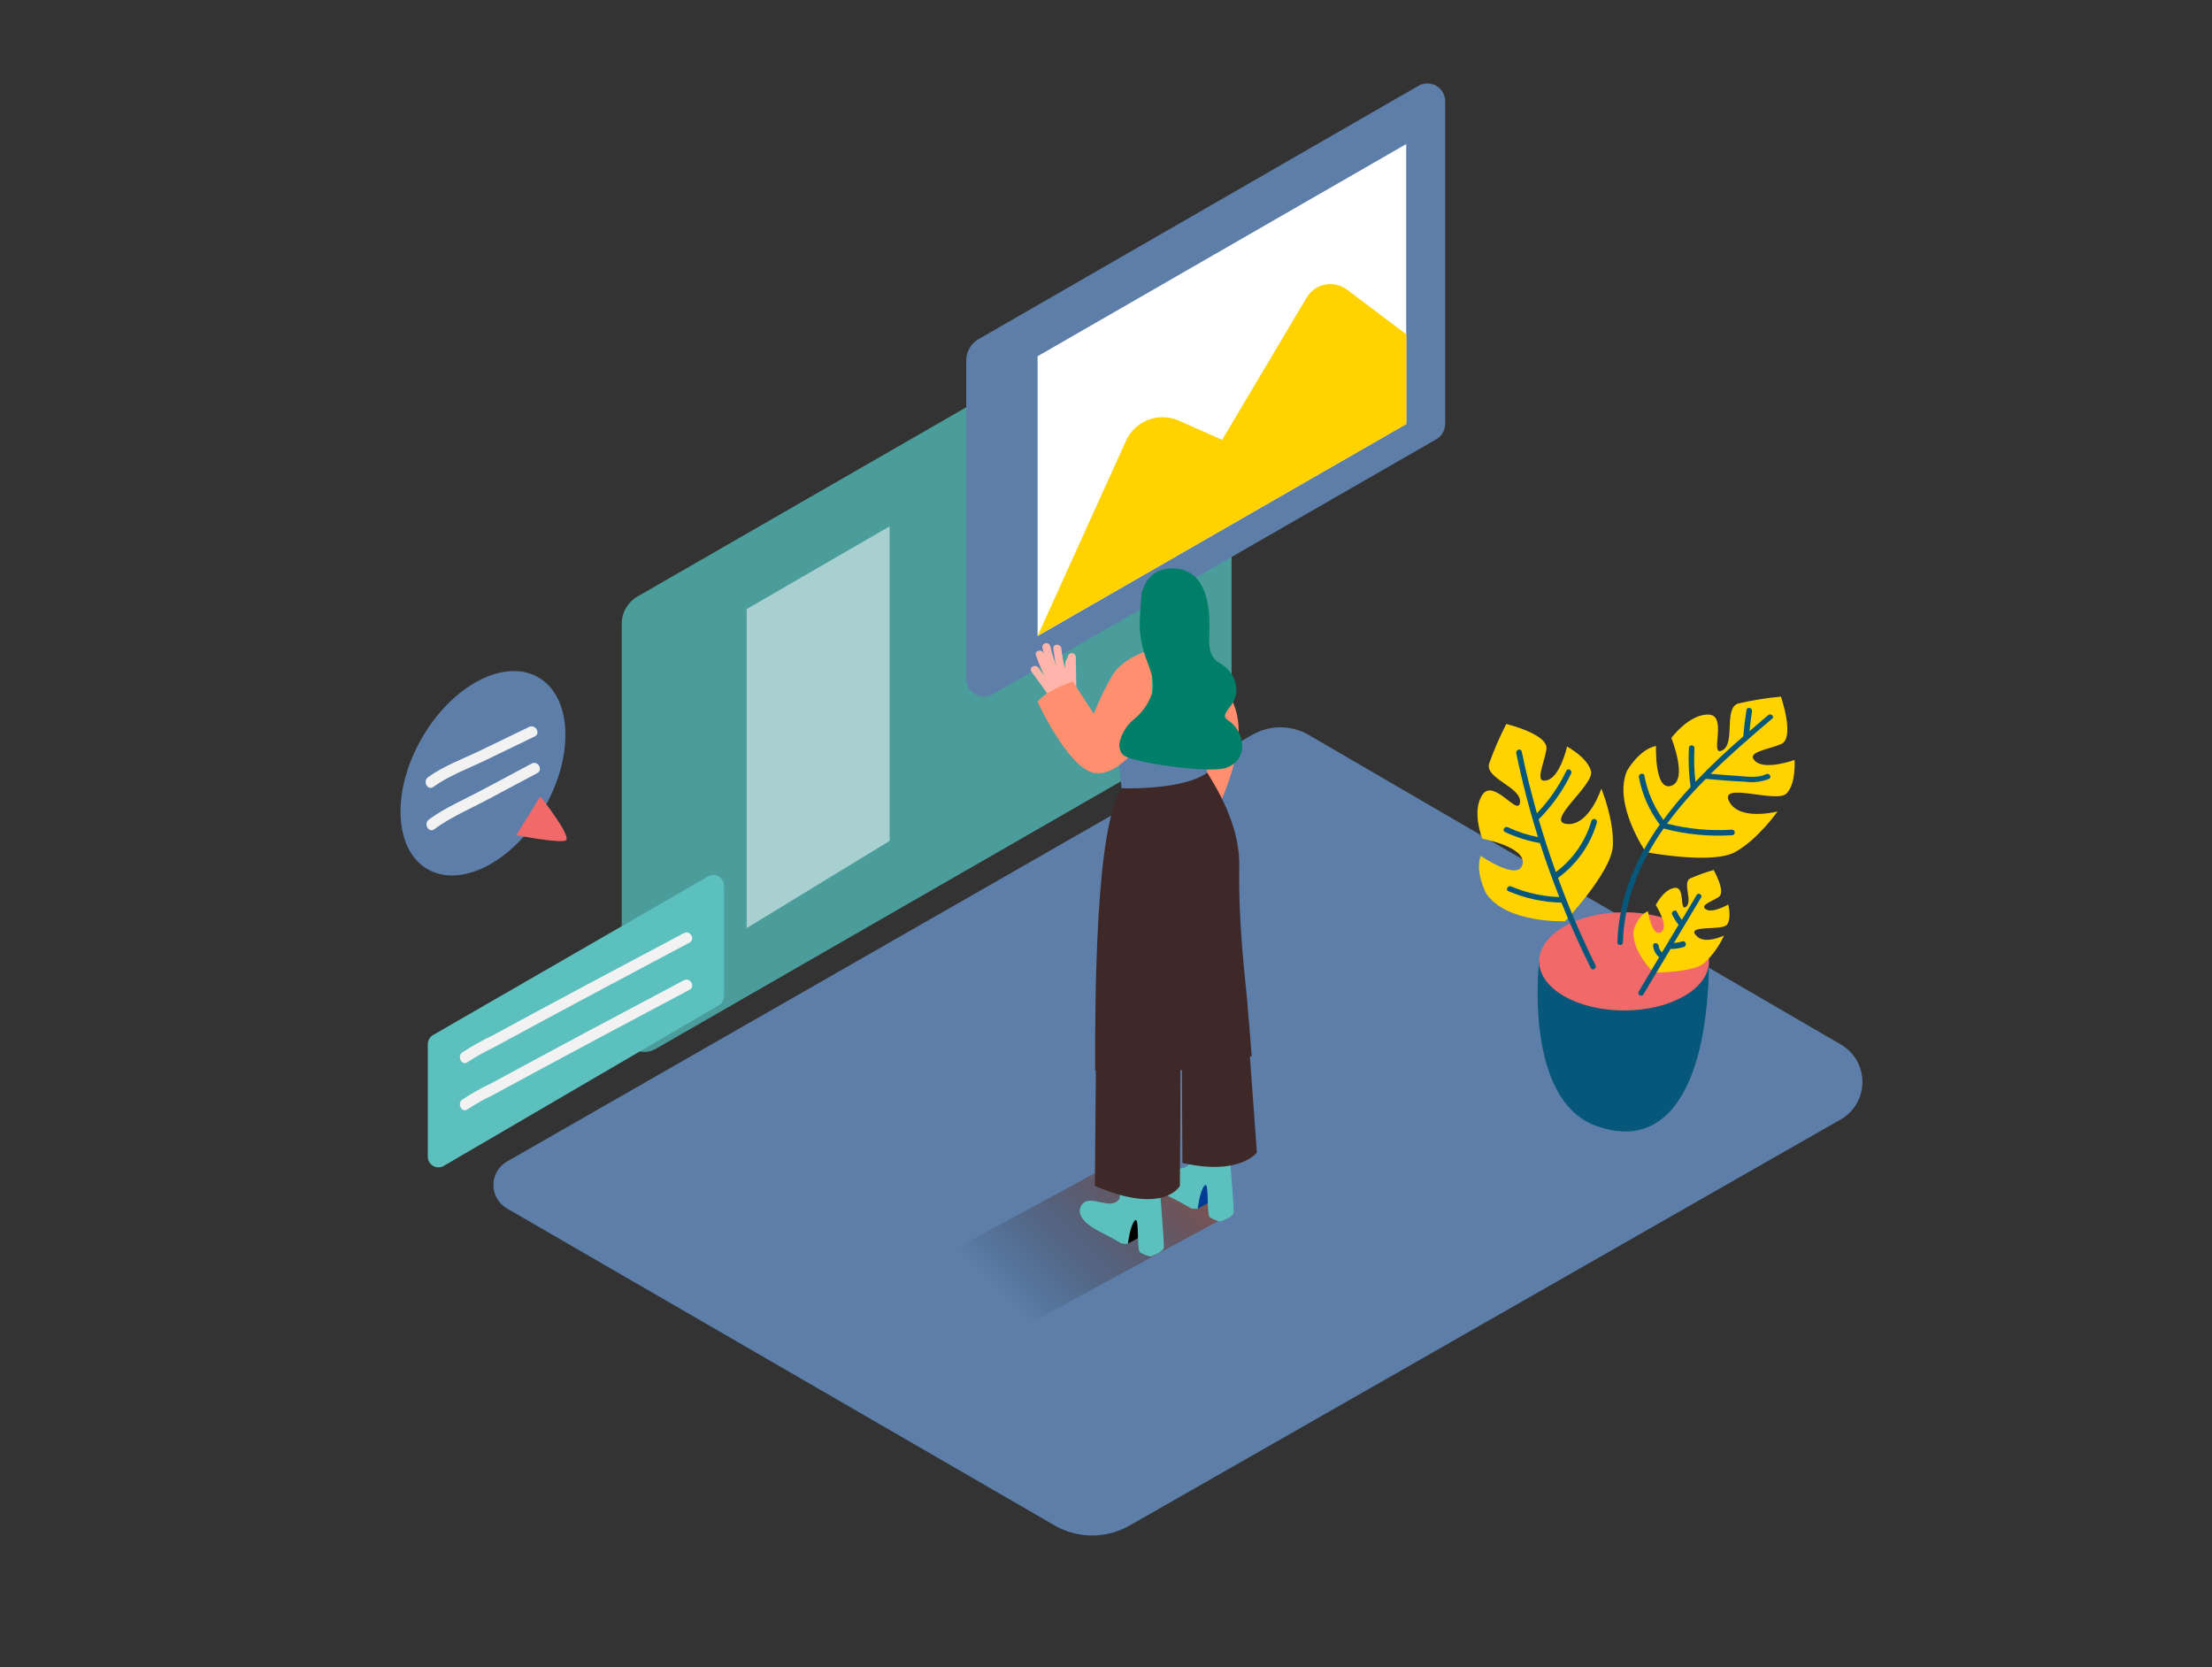 <svg width="406" height="306" viewBox="0 0 406 306" fill="none" xmlns="http://www.w3.org/2000/svg">
<rect x="0" y="0" width="406" height="306" fill="#333333" stroke="none"/>
<path d="M93.045 221.797L193.581 279.987C195.676 281.192 198.051 281.826 200.468 281.826C202.885 281.826 205.259 281.192 207.354 279.987L337.833 205.475C339.046 204.784 340.055 203.786 340.758 202.58C341.462 201.374 341.835 200.004 341.84 198.608C341.845 197.213 341.482 195.84 340.788 194.629C340.093 193.418 339.091 192.412 337.883 191.712L240.169 134.872C238.6 133.966 236.82 133.489 235.008 133.489C233.196 133.489 231.416 133.966 229.847 134.872L93.065 213.179C92.308 213.614 91.678 214.24 91.239 214.996C90.8 215.751 90.568 216.609 90.566 217.482C90.564 218.356 90.792 219.214 91.227 219.972C91.662 220.729 92.289 221.359 93.045 221.797V221.797Z" fill="#5C7EA9"/>
<path d="M207.933 211.555L167.942 233.216L185.116 245.01L226.365 222.599" fill="url(#paint0_linear)"/>
<path d="M285.824 196.391L245.823 218.051L263.007 229.835L306.246 204.988" fill="url(#paint1_linear)"/>
<path d="M114.127 114.491V188.901C114.126 189.629 114.317 190.345 114.68 190.977C115.044 191.608 115.567 192.133 116.198 192.498C116.828 192.863 117.544 193.056 118.272 193.057C119.001 193.058 119.717 192.867 120.349 192.504L223.96 132.923C224.593 132.559 225.119 132.034 225.484 131.401C225.85 130.769 226.042 130.051 226.041 129.32V53.916C226.042 53.187 225.851 52.471 225.487 51.84C225.124 51.208 224.6 50.683 223.97 50.318C223.339 49.953 222.624 49.76 221.895 49.759C221.166 49.758 220.45 49.949 219.819 50.312L117.03 109.477C116.147 109.983 115.414 110.713 114.904 111.594C114.394 112.474 114.126 113.474 114.127 114.491Z" fill="#5BC0BE"/>
<path opacity="0.18" d="M114.127 114.491V188.901C114.126 189.629 114.317 190.345 114.68 190.977C115.044 191.608 115.567 192.133 116.198 192.498C116.828 192.863 117.544 193.056 118.272 193.057C119.001 193.058 119.717 192.867 120.349 192.504L223.96 132.923C224.593 132.559 225.119 132.034 225.484 131.401C225.85 130.769 226.042 130.051 226.041 129.32V53.916C226.042 53.187 225.851 52.471 225.487 51.84C225.124 51.208 224.6 50.683 223.97 50.318C223.339 49.953 222.624 49.76 221.895 49.759C221.166 49.758 220.45 49.949 219.819 50.312L117.03 109.477C116.147 109.983 115.414 110.713 114.904 111.594C114.394 112.474 114.126 113.474 114.127 114.491Z" fill="black"/>
<path d="M177.341 66.146V124.58C177.339 125.153 177.488 125.717 177.773 126.215C178.059 126.712 178.47 127.126 178.967 127.413C179.463 127.7 180.027 127.851 180.6 127.851C181.174 127.851 181.737 127.699 182.233 127.412L263.616 80.63C264.114 80.344 264.527 79.932 264.814 79.434C265.101 78.937 265.251 78.373 265.25 77.799V18.573C265.252 18 265.103 17.436 264.818 16.938C264.532 16.441 264.12 16.028 263.624 15.74C263.128 15.453 262.564 15.302 261.991 15.302C261.417 15.302 260.854 15.454 260.358 15.742L179.655 62.218C178.957 62.611 178.375 63.181 177.969 63.871C177.562 64.561 177.346 65.346 177.341 66.146V66.146Z" fill="#5C7EA9"/>
<path d="M99.853 148.393C105.467 138.669 105.001 127.89 98.811 124.316C92.621 120.742 83.052 125.728 77.438 135.452C71.824 145.176 72.291 155.956 78.48 159.529C84.67 163.103 94.239 158.117 99.853 148.393Z" fill="#5C7EA9"/>
<path d="M99.166 146.169C99.166 146.169 105.256 153.812 103.774 154.289C102.292 154.766 94.76 153.274 94.76 153.274" fill="#F2696A"/>
<path d="M218.55 118.023C222.25 121.198 225.05 125.29 226.67 129.888C229.512 137.734 222.407 150.574 222.407 150.574L211.313 141.835" fill="#FF8F6F"/>
<path d="M219.768 221.868L222.813 220.203L222.052 215.92C222.052 215.92 217.586 216.336 217.19 217.95" fill="#003B94"/>
<path d="M218.641 221.797C217.961 221.381 217.261 221.015 216.611 220.64C214.875 219.696 212.368 218.711 211.303 216.925C211.083 216.568 210.978 216.153 211.004 215.735C211.029 215.317 211.183 214.917 211.445 214.59C213.028 212.692 216.459 215.818 218.215 213.707C218.56 213.291 218.722 206.683 218.722 206.683L225.411 208.49C225.411 208.49 226.548 221.766 226.426 222.588C226.304 223.411 224 224.192 224 224.192C223.318 224.057 222.666 223.803 222.072 223.441C221.371 222.933 222.001 216.701 221.118 217.574C220.235 218.447 219.829 221.858 219.829 221.858C219.432 221.889 219.033 221.868 218.641 221.797V221.797Z" fill="#5BC0BE"/>
<path d="M206.958 228.282L210.003 226.618L209.242 222.335C209.242 222.335 204.776 222.751 204.38 224.365" fill="black"/>
<path d="M205.832 228.222C205.152 227.805 204.451 227.44 203.802 227.065C202.066 226.121 199.559 225.136 198.493 223.35C198.273 222.993 198.169 222.578 198.194 222.16C198.22 221.742 198.374 221.342 198.635 221.015C200.219 219.117 203.65 222.243 205.406 220.132C205.751 219.716 205.913 213.108 205.913 213.108L212.602 214.915C212.602 214.915 213.739 228.191 213.617 229.013C213.495 229.835 211.191 230.617 211.191 230.617C210.509 230.482 209.856 230.227 209.263 229.866C208.562 229.358 209.191 223.126 208.308 223.999C207.425 224.872 207.019 228.283 207.019 228.283C206.623 228.314 206.223 228.293 205.832 228.222V228.222Z" fill="#5BC0BE"/>
<path d="M228.761 185.135L230.699 211.525C230.699 211.525 227.563 215.859 217.027 213.443L216.926 195.671" fill="#3E2928"/>
<path d="M216.561 190.352C216.784 192.626 216.561 217.666 216.561 217.666C216.561 217.666 213.647 223.116 200.96 217.666L201.143 196.351" fill="#3E2928"/>
<path d="M229.745 193.844C228.883 194.432 228.578 191.367 227.715 191.895C224.428 193.804 220.939 195.343 217.312 196.483H217.23C217.144 196.44 217.05 196.416 216.954 196.411C216.858 196.406 216.762 196.421 216.672 196.454C216.582 196.487 216.5 196.538 216.43 196.604C216.36 196.67 216.304 196.75 216.266 196.838C214.028 197.496 211.749 198.012 209.445 198.381C206.482 198.858 204.035 196.665 201.001 196.503C201.001 184.861 200.94 151.701 205.903 144.738L220.519 139.805C220.59 141.013 227.624 149.184 227.462 159.09C227.269 170.306 228.73 180.902 228.974 184.404C229.025 185.043 229.715 193.204 229.745 193.844Z" fill="#3E2928"/>
<path d="M204.512 131.32L205.862 144.677C205.862 144.677 216.804 145.124 221.524 141.866V130.528" fill="#5C7EA9"/>
<path d="M190.597 122.55L191.713 124.072C191.118 122.834 190.593 121.563 190.14 120.266C189.825 119.373 191.246 119.028 191.561 119.911L191.723 120.368C191.588 119.894 191.459 119.42 191.338 118.947C191.291 118.758 191.32 118.559 191.42 118.392C191.52 118.226 191.682 118.106 191.871 118.059C192.059 118.012 192.258 118.041 192.425 118.141C192.592 118.241 192.712 118.403 192.759 118.591C193.066 119.824 193.436 121.04 193.865 122.235C193.625 121.171 193.452 120.093 193.347 119.008C193.256 118.074 194.718 118.114 194.809 119.008C194.931 120.241 195.151 121.463 195.469 122.662C195.469 122.242 195.506 121.826 195.58 121.413C195.591 121.309 195.623 121.208 195.676 121.117C195.728 121.026 195.8 120.947 195.885 120.885C195.885 120.723 195.976 120.561 196.027 120.398C196.077 120.229 196.188 120.083 196.337 119.989C196.487 119.894 196.665 119.857 196.84 119.884C197.015 119.912 197.174 120.001 197.287 120.137C197.401 120.272 197.462 120.445 197.458 120.621L197.549 126.143C197.811 126.713 198.153 127.243 198.564 127.716C197.861 128.213 197.184 128.745 196.534 129.31C195.951 129.81 195.395 130.342 194.87 130.903C194.403 130.322 193.95 129.726 193.51 129.117C193.456 129.073 193.408 129.022 193.368 128.965C192.055 127.03 190.702 125.125 189.308 123.25C188.79 122.489 190.049 121.779 190.597 122.55Z" fill="#FFB5A9"/>
<path d="M211.455 119.14C211.455 119.14 206.289 120.53 204.198 123.88C202.887 126.168 201.73 128.542 200.737 130.985L196.91 125.088C196.91 125.088 192.282 126.509 190.434 128.792C190.434 128.792 195.936 140.81 200.726 141.835C205.517 142.86 210.592 134.73 210.592 134.73C210.592 134.73 211.607 138.11 211.435 134.507" fill="#FF8F6F"/>
<path d="M208.166 131.979C209.665 130.758 210.796 129.145 211.435 127.32C212.054 125.209 211.272 123.352 210.552 121.393C209.771 119.45 209.315 117.393 209.202 115.303C209.141 113.273 209.374 111.192 209.516 109.142C209.536 109.055 209.536 108.965 209.516 108.878C210.207 106.564 211.617 104.605 214.409 104.361C221.625 103.742 222.031 111.74 221.981 114.988C221.93 118.236 221.585 120.439 224.011 121.799C226.436 123.159 228.131 126.722 225.848 129.604C223.564 132.487 225.614 131.431 227.137 133.999C228.659 136.567 228.263 139.754 225.107 140.911C221.95 142.068 207.456 139.896 206.116 138.546C205.644 138.006 205.401 137.304 205.436 136.587C205.758 134.771 206.728 133.134 208.166 131.979Z" fill="#007F68"/>
<path d="M282.495 176.447C282.495 176.447 279.551 201.74 292.929 206.633C306.307 211.525 313.473 198.797 313.676 176.447" fill="#06577A"/>
<path d="M298.085 185.46C306.696 185.46 313.676 181.424 313.676 176.447C313.676 171.469 306.696 167.433 298.085 167.433C289.475 167.433 282.495 171.469 282.495 176.447C282.495 181.424 289.475 185.46 298.085 185.46Z" fill="#F2696A"/>
<path d="M302.084 156.4C302.084 156.4 295.994 147.56 298.633 141.459C298.633 141.459 300.836 137.531 303.952 136.912C303.952 136.912 303.637 145.286 306.763 144.22C309.89 143.154 306.763 135.451 306.763 135.451C306.763 135.451 310.042 131.015 313.625 131.157C317.208 131.299 313.625 138.993 316.122 137.714C318.619 136.435 316.274 129.888 319.086 129.107C321.653 128.517 324.257 128.1 326.881 127.858C326.881 127.858 329.53 135.501 326.881 136.587C324.232 137.673 320.334 138.049 322.202 139.734C324.069 141.419 329.378 139.48 329.378 139.48C329.378 139.48 329.713 143.784 327.906 145.641C326.099 147.499 315.503 143.388 317.37 147.082C319.238 150.777 326.262 148.93 326.262 148.93C326.262 148.93 322.679 154.056 318.466 156.39C314.254 158.725 302.084 156.4 302.084 156.4Z" fill="#FFD200"/>
<path d="M303.485 178.517C303.485 178.517 299.07 174.153 299.933 170.397C299.933 170.397 300.765 167.931 302.47 167.251C302.47 167.251 303.191 172.041 304.845 171.097C306.5 170.154 303.911 166.124 303.911 166.124C303.911 166.124 305.302 163.252 307.352 162.957C309.403 162.663 308.185 167.403 309.474 166.418C310.763 165.434 308.722 161.962 310.235 161.222C311.63 160.612 313.064 160.096 314.528 159.679C314.528 159.679 316.853 163.739 315.462 164.632C314.072 165.525 311.899 166.165 313.138 166.916C314.376 167.667 317.198 166.012 317.198 166.012C317.198 166.012 317.847 168.418 317.015 169.666C316.183 170.915 309.727 169.666 311.189 171.605C312.651 173.544 316.436 171.706 316.436 171.706C315.557 173.613 314.324 175.335 312.803 176.781C310.671 178.548 303.485 178.517 303.485 178.517Z" fill="#FFD200"/>
<path d="M287.245 169.088C287.245 169.088 276.506 169.504 272.792 164.013C272.792 164.013 270.66 160.044 271.777 157.08C271.777 157.08 278.679 161.841 279.45 158.643C280.221 155.446 272.061 153.934 272.061 153.934C272.061 153.934 270.031 148.788 272.122 145.814C274.213 142.84 278.729 150.026 278.993 147.235C279.257 144.444 272.477 142.901 273.329 140.13C274.212 137.647 275.26 135.226 276.466 132.883C276.466 132.883 284.332 134.75 283.835 137.572C283.337 140.394 281.551 143.885 283.977 143.205C286.403 142.525 287.621 137.024 287.621 137.024C287.621 137.024 291.427 139.054 292.026 141.571C292.625 144.088 283.459 150.828 287.58 151.234C291.701 151.64 293.914 144.728 293.914 144.728C293.914 144.728 296.309 150.503 296.025 155.314C295.741 160.125 287.245 169.088 287.245 169.088Z" fill="#FFD200"/>
<path d="M324.546 131.249C323.409 132.209 322.266 133.191 321.115 134.192C321.237 132.974 321.379 131.766 321.572 130.558C321.674 129.919 320.699 129.645 320.557 130.284C320.3 131.902 320.104 133.526 319.968 135.156C316.923 137.795 313.97 140.556 311.189 143.49C310.951 141.431 310.889 139.357 311.006 137.288C311.006 136.638 309.991 136.638 309.991 137.288C309.862 139.681 309.964 142.08 310.296 144.454C308.52 146.369 306.853 148.382 305.302 150.483C303.554 148.068 302.364 145.294 301.82 142.363C301.698 141.723 300.724 141.997 300.805 142.637C301.383 145.75 302.664 148.691 304.551 151.234C304.58 151.269 304.614 151.299 304.652 151.325C300.186 157.649 297.121 164.744 296.857 172.965C296.857 173.615 297.872 173.615 297.872 172.965C298.126 165.048 301.059 158.187 305.342 152.066C309.44 153.154 313.687 153.569 317.918 153.294C318.568 153.294 318.568 152.279 317.918 152.279C313.903 152.54 309.871 152.166 305.972 151.173C308.135 148.265 310.509 145.52 313.077 142.962H313.168C315.533 143.175 317.908 143.378 320.273 143.469C321.764 143.686 323.285 143.511 324.688 142.962C325.277 142.667 324.759 141.794 324.181 142.089C322.536 142.911 320.253 142.475 318.497 142.373C316.995 142.282 315.452 142.16 313.99 142.028C317.614 138.445 321.481 135.116 325.226 131.939C325.815 131.543 325.043 130.832 324.546 131.249Z" fill="#06577A"/>
<path d="M293.101 150.97C293.138 150.835 293.119 150.692 293.05 150.571C292.98 150.45 292.866 150.362 292.731 150.326C292.596 150.289 292.453 150.308 292.332 150.377C292.211 150.447 292.123 150.561 292.086 150.696C290.988 154.44 288.7 157.725 285.57 160.054C284.42 156.86 283.368 153.636 282.413 150.381C284.864 147.94 286.88 145.098 288.372 141.977C288.656 141.388 287.773 140.871 287.499 141.47C286.126 144.339 284.299 146.968 282.089 149.255C281.074 145.519 280.059 141.754 279.308 137.937C279.176 137.298 278.201 137.572 278.293 138.211C279.368 143.422 280.702 148.564 282.292 153.639C280.377 153.267 278.516 152.66 276.75 151.833C276.161 151.559 275.643 152.432 276.242 152.706C278.276 153.669 280.43 154.352 282.647 154.736C283.713 158.075 284.921 161.374 286.199 164.642C283.161 164.545 280.166 163.884 277.369 162.693C276.77 162.44 276.252 163.312 276.861 163.566C279.94 164.89 283.245 165.603 286.595 165.667C288.226 169.727 290.019 173.73 291.975 177.675C292.269 178.263 293.142 177.746 292.848 177.167C290.261 171.949 287.963 166.592 285.966 161.12C289.408 158.625 291.919 155.053 293.101 150.97V150.97Z" fill="#06577A"/>
<path d="M311.473 164.165L308.682 168.844C308.34 168.387 308.045 167.897 307.799 167.383C307.515 166.794 306.642 167.311 306.926 167.89C307.244 168.548 307.635 169.168 308.093 169.737V169.737L305.048 174.812C304.707 174.49 304.488 174.06 304.429 173.594C304.348 172.955 303.333 172.945 303.414 173.594C303.504 174.409 303.904 175.157 304.53 175.685L300.744 182.039C300.693 182.154 300.685 182.283 300.724 182.403C300.762 182.523 300.843 182.624 300.952 182.687C301.061 182.75 301.189 182.771 301.312 182.745C301.435 182.719 301.544 182.648 301.617 182.547L306.611 174.173C307.448 174.185 308.282 174.058 309.078 173.797C309.697 173.594 309.433 172.61 308.804 172.782C308.293 172.942 307.765 173.041 307.23 173.077L312.305 164.591C312.313 164.492 312.291 164.392 312.242 164.305C312.193 164.218 312.119 164.148 312.031 164.102C311.942 164.057 311.842 164.038 311.742 164.049C311.643 164.061 311.549 164.101 311.473 164.165Z" fill="#06577A"/>
<path d="M190.444 65.385V116.724L258.104 77.819V26.44L190.444 65.385Z" fill="white"/>
<path d="M190.444 116.724L206.684 80.884C207.485 79.118 208.95 77.74 210.762 77.05C212.574 76.36 214.585 76.414 216.357 77.2L224.315 80.732L239.824 54.616C240.189 54.005 240.677 53.478 241.259 53.069C241.84 52.659 242.501 52.376 243.198 52.238C243.896 52.1 244.615 52.111 245.308 52.269C246.002 52.426 246.654 52.728 247.223 53.154L258.145 61.376V77.819L190.444 116.724Z" fill="#FFD200"/>
<path opacity="0.52" d="M137.045 111.791L163.283 96.607V154.34L137.045 170.346V111.791Z" fill="white"/>
<path d="M78.52 191.641V212.296C78.519 212.641 78.609 212.98 78.781 213.279C78.953 213.578 79.202 213.825 79.501 213.997C79.8 214.168 80.14 214.257 80.484 214.254C80.829 214.251 81.167 214.157 81.464 213.981L131.879 184.546C132.182 184.381 132.436 184.137 132.615 183.841C132.793 183.545 132.889 183.207 132.894 182.861V162.561C132.896 162.217 132.807 161.878 132.636 161.58C132.465 161.281 132.218 161.033 131.92 160.861C131.622 160.688 131.284 160.598 130.94 160.599C130.595 160.6 130.258 160.692 129.96 160.866L79.505 189.956C79.207 190.126 78.959 190.371 78.787 190.666C78.614 190.962 78.522 191.298 78.52 191.641V191.641Z" fill="#5BC0BE"/>
<path d="M85.849 194.93C87.285 193.983 88.784 193.136 90.335 192.392C93.597 190.613 96.865 188.846 100.14 187.094C107.272 183.264 114.411 179.454 121.556 175.665L126.54 173.016C127.697 172.407 126.672 170.651 125.525 171.26C113.802 177.482 102.068 183.704 90.406 190.048C88.476 190.961 86.611 192.005 84.823 193.174C83.808 193.945 84.823 195.711 85.838 194.93H85.849Z" fill="#F2F2F2"/>
<path d="M85.849 203.577C87.285 202.635 88.784 201.79 90.335 201.05C93.597 199.27 96.865 197.504 100.14 195.752C107.272 191.922 114.411 188.112 121.556 184.323L126.54 181.674C127.697 181.065 126.672 179.309 125.525 179.918C113.802 186.14 102.068 192.362 90.406 198.705C88.476 199.619 86.611 200.663 84.823 201.832C83.808 202.603 84.823 204.369 85.838 203.588L85.849 203.577Z" fill="#F2F2F2"/>
<path d="M79.556 144.423C82.408 142.332 86.113 141.003 89.269 139.46C92.22 138.019 95.173 136.591 98.13 135.177C99.308 134.618 98.282 132.862 97.115 133.421C94.158 134.835 91.205 136.263 88.254 137.704C85.088 139.247 81.393 140.576 78.541 142.667C77.526 143.429 78.541 145.195 79.556 144.423Z" fill="#F2F2F2"/>
<path d="M79.718 152.188C82.682 149.985 86.346 148.443 89.584 146.707C92.582 145.097 95.586 143.496 98.597 141.906C99.754 141.297 98.729 139.541 97.582 140.15C94.571 141.74 91.567 143.341 88.569 144.951C85.331 146.687 81.667 148.23 78.703 150.432C77.688 151.203 78.703 152.97 79.718 152.188Z" fill="#F2F2F2"/>
<defs>
<linearGradient id="paint0_linear" x1="185.542" y1="239.519" x2="231.552" y2="193.509" gradientUnits="userSpaceOnUse">
<stop stop-opacity="0"/>
<stop offset="1" stop-color="#F15A24"/>
</linearGradient>
<linearGradient id="paint1_linear" x1="15942.5" y1="7548.77" x2="17309.9" y2="5078.28" gradientUnits="userSpaceOnUse">
<stop stop-opacity="0"/>
<stop offset="1" stop-color="#F15A24"/>
</linearGradient>
</defs>
</svg>
